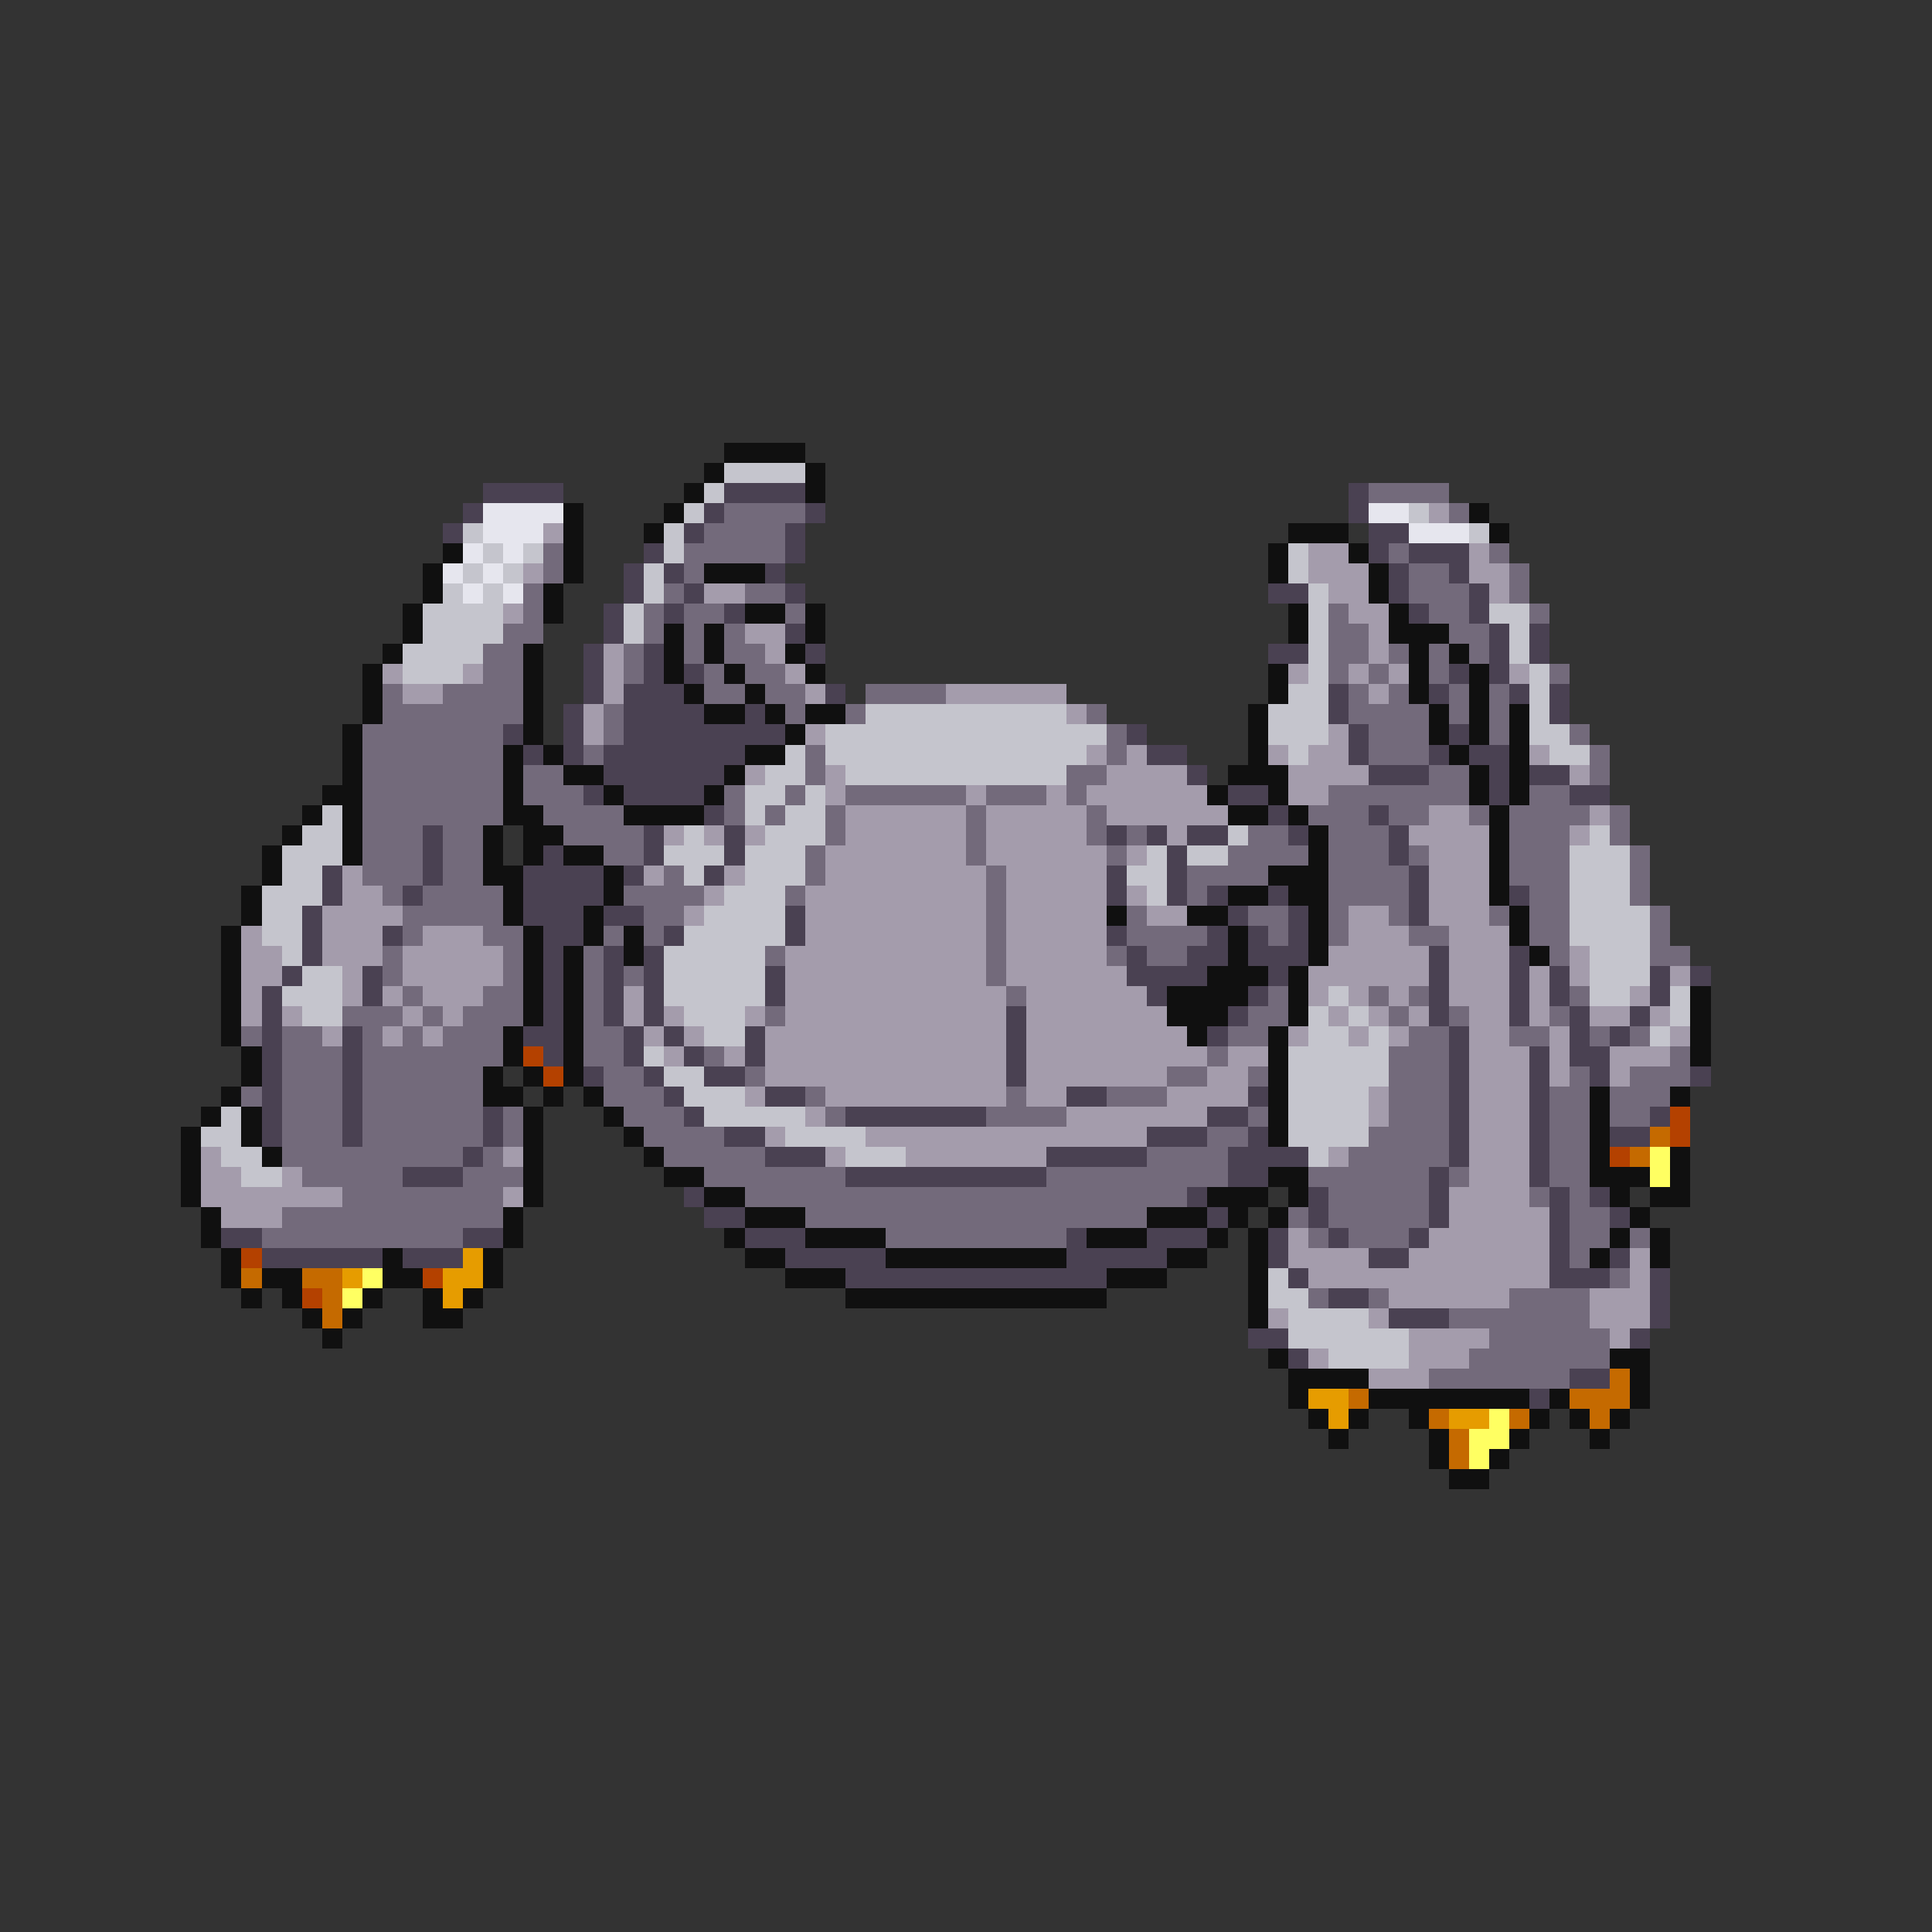 <svg xmlns="http://www.w3.org/2000/svg" viewBox="0 -0.5 96 96" shape-rendering="crispEdges">
<rect x="0" y="-0.5" width="96" height="96" fill="#333333" stroke="none"/>
<path stroke="#101010" d="M36 22h4M35 23h1M40 23h1M34 24h1M40 24h1M28 25h1M33 25h1M73 25h1M28 26h1M32 26h1M64 26h3M74 26h1M22 27h1M28 27h1M63 27h1M67 27h1M21 28h1M28 28h1M35 28h3M63 28h1M68 28h1M21 29h1M27 29h1M68 29h1M20 30h1M27 30h1M37 30h2M40 30h1M64 30h1M69 30h1M20 31h1M33 31h1M35 31h1M40 31h1M64 31h1M69 31h3M19 32h1M26 32h1M33 32h1M35 32h1M39 32h1M70 32h1M72 32h1M18 33h1M26 33h1M33 33h1M36 33h1M40 33h1M63 33h1M70 33h1M73 33h1M18 34h1M26 34h1M34 34h1M37 34h1M63 34h1M70 34h1M73 34h1M18 35h1M26 35h1M35 35h2M38 35h1M40 35h2M62 35h1M71 35h1M73 35h1M75 35h1M17 36h1M26 36h1M39 36h1M62 36h1M71 36h1M73 36h1M75 36h1M17 37h1M25 37h1M27 37h1M37 37h2M62 37h1M72 37h1M75 37h1M17 38h1M25 38h1M28 38h2M36 38h1M61 38h3M73 38h1M75 38h1M16 39h2M25 39h1M30 39h1M35 39h1M60 39h1M63 39h1M73 39h1M75 39h1M15 40h1M17 40h1M25 40h2M31 40h4M61 40h2M64 40h1M74 40h1M14 41h1M17 41h1M24 41h1M26 41h2M65 41h1M74 41h1M13 42h1M17 42h1M24 42h1M26 42h1M28 42h2M65 42h1M74 42h1M13 43h1M24 43h2M30 43h1M63 43h3M74 43h1M12 44h1M25 44h1M30 44h1M61 44h2M64 44h2M74 44h1M12 45h1M25 45h1M29 45h1M55 45h1M59 45h2M65 45h1M75 45h1M11 46h1M26 46h1M29 46h1M31 46h1M61 46h1M65 46h1M75 46h1M11 47h1M26 47h1M28 47h1M31 47h1M61 47h1M65 47h1M76 47h1M11 48h1M26 48h1M28 48h1M60 48h3M64 48h1M11 49h1M26 49h1M28 49h1M58 49h4M64 49h1M84 49h1M11 50h1M26 50h1M28 50h1M58 50h3M64 50h1M84 50h1M11 51h1M25 51h1M28 51h1M59 51h1M63 51h1M84 51h1M12 52h1M25 52h1M28 52h1M63 52h1M84 52h1M12 53h1M24 53h1M26 53h1M28 53h1M63 53h1M11 54h1M24 54h2M27 54h1M29 54h1M63 54h1M79 54h1M83 54h1M10 55h1M12 55h1M26 55h1M30 55h1M63 55h1M79 55h1M9 56h1M12 56h1M26 56h1M31 56h1M63 56h1M79 56h1M9 57h1M13 57h1M26 57h1M32 57h1M79 57h1M83 57h1M9 58h1M26 58h1M33 58h2M63 58h2M79 58h3M83 58h1M9 59h1M26 59h1M35 59h2M60 59h3M64 59h1M80 59h1M82 59h2M10 60h1M25 60h1M37 60h3M57 60h3M61 60h1M63 60h1M81 60h1M10 61h1M25 61h1M36 61h1M40 61h4M54 61h3M60 61h1M62 61h1M80 61h1M82 61h1M11 62h1M19 62h1M24 62h1M37 62h2M44 62h9M58 62h2M62 62h1M79 62h1M82 62h1M11 63h1M13 63h2M19 63h2M24 63h1M39 63h3M55 63h3M62 63h1M12 64h1M14 64h1M18 64h1M21 64h1M23 64h1M42 64h13M62 64h1M15 65h1M17 65h1M21 65h2M62 65h1M16 66h1M63 67h1M80 67h2M64 68h4M81 68h1M64 69h1M68 69h8M77 69h1M81 69h1M65 70h1M67 70h1M70 70h1M76 70h1M78 70h1M80 70h1M66 71h1M71 71h1M75 71h1M79 71h1M71 72h1M74 72h1M72 73h2" />
<path stroke="#c5c5cd" d="M36 23h4M35 24h1M34 25h1M70 25h1M23 26h1M33 26h1M73 26h1M24 27h1M26 27h1M33 27h1M64 27h1M23 28h1M25 28h1M32 28h1M64 28h1M22 29h1M24 29h1M32 29h1M65 29h1M21 30h4M31 30h1M65 30h1M74 30h2M21 31h4M31 31h1M65 31h1M75 31h1M20 32h4M65 32h1M75 32h1M20 33h3M65 33h1M76 33h1M64 34h2M76 34h1M43 35h10M63 35h3M76 35h1M41 36h14M63 36h3M76 36h2M39 37h1M41 37h13M64 37h1M77 37h2M38 38h2M42 38h11M37 39h2M40 39h1M16 40h1M37 40h1M39 40h2M15 41h2M34 41h1M38 41h3M61 41h1M79 41h1M14 42h3M33 42h3M37 42h3M57 42h1M59 42h2M78 42h3M14 43h2M34 43h1M37 43h3M56 43h2M78 43h3M13 44h3M36 44h3M57 44h1M78 44h3M13 45h2M35 45h4M78 45h4M13 46h2M34 46h5M78 46h4M14 47h1M33 47h5M79 47h3M15 48h2M33 48h5M79 48h3M14 49h3M33 49h5M66 49h1M79 49h2M83 49h1M15 50h2M34 50h3M65 50h1M67 50h1M83 50h1M35 51h2M65 51h2M68 51h1M82 51h1M32 52h1M64 52h5M33 53h2M64 53h5M34 54h3M64 54h4M11 55h1M35 55h5M64 55h4M10 56h2M39 56h4M64 56h4M11 57h2M42 57h3M65 57h1M12 58h2M63 63h1M63 64h2M64 65h4M64 66h6M66 67h4" />
<path stroke="#4a4152" d="M24 24h4M36 24h4M67 24h1M23 25h1M35 25h1M40 25h1M67 25h1M22 26h1M34 26h1M39 26h1M68 26h2M32 27h1M39 27h1M68 27h1M70 27h3M31 28h1M33 28h1M38 28h1M69 28h1M72 28h1M31 29h1M34 29h1M39 29h1M63 29h2M69 29h1M73 29h1M30 30h1M33 30h1M36 30h1M70 30h1M73 30h1M30 31h1M39 31h1M74 31h1M76 31h1M29 32h1M32 32h1M40 32h1M63 32h2M74 32h1M76 32h1M29 33h1M32 33h1M34 33h1M72 33h1M74 33h1M29 34h1M31 34h3M41 34h1M66 34h1M71 34h1M75 34h1M77 34h1M28 35h1M31 35h4M37 35h1M66 35h1M77 35h1M25 36h1M28 36h1M31 36h8M56 36h1M67 36h1M72 36h1M26 37h1M28 37h1M30 37h7M57 37h2M67 37h1M71 37h1M73 37h2M30 38h6M59 38h1M68 38h3M74 38h1M76 38h2M29 39h1M31 39h4M61 39h2M74 39h1M78 39h2M35 40h1M63 40h1M68 40h1M21 41h1M32 41h1M36 41h1M55 41h1M57 41h1M59 41h2M64 41h1M69 41h1M21 42h1M27 42h1M32 42h1M36 42h1M58 42h1M69 42h1M16 43h1M21 43h1M26 43h4M31 43h1M35 43h1M55 43h1M58 43h1M70 43h1M16 44h1M20 44h1M26 44h4M55 44h1M58 44h1M60 44h1M63 44h1M70 44h1M75 44h1M15 45h1M26 45h3M30 45h2M39 45h1M61 45h1M64 45h1M70 45h1M15 46h1M19 46h1M27 46h2M33 46h1M39 46h1M55 46h1M60 46h1M62 46h1M64 46h1M15 47h1M27 47h1M30 47h1M32 47h1M56 47h1M59 47h2M62 47h3M71 47h1M75 47h1M14 48h1M18 48h1M27 48h1M30 48h1M32 48h1M38 48h1M56 48h4M63 48h1M71 48h1M75 48h1M77 48h1M82 48h1M84 48h1M13 49h1M18 49h1M27 49h1M30 49h1M32 49h1M38 49h1M57 49h1M62 49h1M71 49h1M75 49h1M77 49h1M82 49h1M13 50h1M27 50h1M30 50h1M32 50h1M50 50h1M61 50h1M71 50h1M75 50h1M78 50h1M81 50h1M13 51h1M17 51h1M26 51h2M31 51h1M33 51h1M37 51h1M50 51h1M60 51h1M72 51h1M78 51h1M80 51h1M13 52h1M17 52h1M27 52h1M31 52h1M34 52h1M37 52h1M50 52h1M72 52h1M76 52h1M78 52h2M13 53h1M17 53h1M29 53h1M32 53h1M35 53h2M50 53h1M72 53h1M76 53h1M79 53h1M84 53h1M13 54h1M17 54h1M33 54h1M38 54h2M53 54h2M62 54h1M72 54h1M76 54h1M13 55h1M17 55h1M24 55h1M34 55h1M42 55h7M60 55h2M72 55h1M76 55h1M82 55h1M13 56h1M17 56h1M24 56h1M36 56h2M57 56h3M62 56h1M72 56h1M76 56h1M80 56h2M23 57h1M38 57h3M52 57h5M61 57h4M72 57h1M76 57h1M20 58h3M42 58h10M61 58h2M71 58h1M76 58h1M34 59h1M59 59h1M65 59h1M71 59h1M77 59h1M79 59h1M35 60h2M60 60h1M65 60h1M71 60h1M77 60h1M80 60h1M11 61h2M23 61h2M37 61h3M53 61h1M57 61h3M63 61h1M66 61h1M70 61h1M77 61h1M13 62h6M20 62h3M39 62h5M53 62h5M63 62h1M68 62h2M77 62h1M80 62h1M42 63h13M64 63h1M77 63h3M82 63h1M66 64h2M82 64h1M69 65h3M82 65h1M62 66h2M81 66h1M64 67h1M78 68h2M76 69h1" />
<path stroke="#736a7b" d="M68 24h4M36 25h4M72 25h1M35 26h4M27 27h1M34 27h5M69 27h1M74 27h1M27 28h1M34 28h1M70 28h2M75 28h1M26 29h1M33 29h1M37 29h2M70 29h3M75 29h1M26 30h1M32 30h1M34 30h2M39 30h1M66 30h1M71 30h2M76 30h1M25 31h2M32 31h1M34 31h1M36 31h1M66 31h2M72 31h2M24 32h2M31 32h1M34 32h1M36 32h2M66 32h2M69 32h1M71 32h1M73 32h1M24 33h2M31 33h1M35 33h1M37 33h2M66 33h1M68 33h1M71 33h1M77 33h1M19 34h1M22 34h4M35 34h2M38 34h2M43 34h4M67 34h1M69 34h1M72 34h1M74 34h1M19 35h7M30 35h1M39 35h1M42 35h1M54 35h1M67 35h4M72 35h1M74 35h1M18 36h7M30 36h1M55 36h1M68 36h3M74 36h1M78 36h1M18 37h7M29 37h1M40 37h1M55 37h1M68 37h3M79 37h1M18 38h7M26 38h2M40 38h1M53 38h2M71 38h2M79 38h1M18 39h7M26 39h3M36 39h1M39 39h1M42 39h6M49 39h3M53 39h1M66 39h7M76 39h2M18 40h7M27 40h4M36 40h1M38 40h1M41 40h1M48 40h1M54 40h1M65 40h3M69 40h2M73 40h1M75 40h4M80 40h1M18 41h3M22 41h2M28 41h4M41 41h1M48 41h1M54 41h1M56 41h1M62 41h2M66 41h3M75 41h3M80 41h1M18 42h3M22 42h2M30 42h2M40 42h1M48 42h1M55 42h1M61 42h4M66 42h3M70 42h1M75 42h3M81 42h1M18 43h3M22 43h2M33 43h1M40 43h1M49 43h1M59 43h4M66 43h4M75 43h3M81 43h1M19 44h1M21 44h4M31 44h4M39 44h1M49 44h1M59 44h1M66 44h4M76 44h2M81 44h1M20 45h5M32 45h2M49 45h1M56 45h1M62 45h2M66 45h1M69 45h1M74 45h1M76 45h2M82 45h1M20 46h1M24 46h2M30 46h1M32 46h1M49 46h1M56 46h4M63 46h1M66 46h1M70 46h2M76 46h2M82 46h1M19 47h1M25 47h1M29 47h1M38 47h1M49 47h1M55 47h1M57 47h2M77 47h1M82 47h2M19 48h1M25 48h1M29 48h1M31 48h1M49 48h1M20 49h1M24 49h2M29 49h1M50 49h1M63 49h1M68 49h1M70 49h1M78 49h1M17 50h3M21 50h1M23 50h3M29 50h1M38 50h1M62 50h2M69 50h1M72 50h1M77 50h1M12 51h1M14 51h2M18 51h1M20 51h1M22 51h3M29 51h2M61 51h2M70 51h2M75 51h2M79 51h1M81 51h1M14 52h3M18 52h7M29 52h2M35 52h1M60 52h1M69 52h3M83 52h1M14 53h3M18 53h6M30 53h2M37 53h1M58 53h2M62 53h1M69 53h3M78 53h1M81 53h3M12 54h1M14 54h3M18 54h6M30 54h3M40 54h1M50 54h1M55 54h3M69 54h3M77 54h2M80 54h3M14 55h3M18 55h6M25 55h1M31 55h3M41 55h1M49 55h4M62 55h1M69 55h3M77 55h2M80 55h2M14 56h3M18 56h6M25 56h1M32 56h4M60 56h2M68 56h4M77 56h2M14 57h9M24 57h1M33 57h5M57 57h4M67 57h5M77 57h2M15 58h5M23 58h3M35 58h7M52 58h9M65 58h6M72 58h1M77 58h2M17 59h8M37 59h22M66 59h5M76 59h1M78 59h1M14 60h11M40 60h17M64 60h1M66 60h5M78 60h2M13 61h10M44 61h9M65 61h1M67 61h3M78 61h2M81 61h1M78 62h1M80 63h1M65 64h1M68 64h1M75 64h4M72 65h7M74 66h6M73 67h7M71 68h7" />
<path stroke="#e6e6ee" d="M24 25h4M68 25h2M24 26h3M70 26h3M23 27h1M25 27h1M22 28h1M24 28h1M23 29h1M25 29h1" />
<path stroke="#a49cac" d="M71 25h1M27 26h1M65 27h2M73 27h1M26 28h1M65 28h3M73 28h2M35 29h2M66 29h2M74 29h1M25 30h1M67 30h2M37 31h2M68 31h1M30 32h1M38 32h1M68 32h1M19 33h1M23 33h1M30 33h1M39 33h1M64 33h1M67 33h1M69 33h1M75 33h1M20 34h2M30 34h1M40 34h1M47 34h6M68 34h1M29 35h1M53 35h1M29 36h1M40 36h1M66 36h1M54 37h1M56 37h1M63 37h1M65 37h2M76 37h1M37 38h1M41 38h1M55 38h4M64 38h4M78 38h1M41 39h1M48 39h1M52 39h1M54 39h6M64 39h2M42 40h6M49 40h5M55 40h6M71 40h2M79 40h1M33 41h1M35 41h1M37 41h1M42 41h6M49 41h5M58 41h1M70 41h4M78 41h1M41 42h7M49 42h6M56 42h1M71 42h3M17 43h1M32 43h1M36 43h1M41 43h8M50 43h5M71 43h3M17 44h2M35 44h1M40 44h9M50 44h5M56 44h1M71 44h3M16 45h4M34 45h1M40 45h9M50 45h5M57 45h2M67 45h2M71 45h3M12 46h1M16 46h3M21 46h3M40 46h9M50 46h5M67 46h3M72 46h3M12 47h2M16 47h3M20 47h5M39 47h10M50 47h5M66 47h5M72 47h3M78 47h1M12 48h2M17 48h1M20 48h5M39 48h10M50 48h6M65 48h6M72 48h3M76 48h1M78 48h1M83 48h1M12 49h1M17 49h1M19 49h1M21 49h3M31 49h1M39 49h11M51 49h6M65 49h1M67 49h1M69 49h1M72 49h3M76 49h1M81 49h1M12 50h1M14 50h1M20 50h1M22 50h1M31 50h1M33 50h1M37 50h1M39 50h11M51 50h7M66 50h1M68 50h1M70 50h1M73 50h2M76 50h1M79 50h2M82 50h1M16 51h1M19 51h1M21 51h1M32 51h1M34 51h1M38 51h12M51 51h8M64 51h1M67 51h1M69 51h1M73 51h2M77 51h1M83 51h1M33 52h1M36 52h1M38 52h12M51 52h9M61 52h2M73 52h3M77 52h1M80 52h3M38 53h12M51 53h7M60 53h2M73 53h3M77 53h1M80 53h1M37 54h1M41 54h9M51 54h2M58 54h4M68 54h1M73 54h3M40 55h1M53 55h7M68 55h1M73 55h3M38 56h1M43 56h14M73 56h3M10 57h1M25 57h1M41 57h1M45 57h7M66 57h1M73 57h3M10 58h2M14 58h1M73 58h3M10 59h7M25 59h1M72 59h4M11 60h3M72 60h5M64 61h1M71 61h6M64 62h4M70 62h7M81 62h1M65 63h12M81 63h1M69 64h6M79 64h3M63 65h1M68 65h1M79 65h3M70 66h4M80 66h1M65 67h1M70 67h3M68 68h3" />
<path stroke="#b44100" d="M26 52h1M27 53h1M83 55h1M83 56h1M80 57h1M12 62h1M21 63h1M15 64h1" />
<path stroke="#c56a00" d="M82 56h1M81 57h1M12 63h1M15 63h2M16 64h1M16 65h1M80 68h1M67 69h1M78 69h3M71 70h1M75 70h1M79 70h1M72 71h1M72 72h1" />
<path stroke="#ffff62" d="M82 57h1M82 58h1M18 63h1M17 64h1M74 70h1M73 71h2M73 72h1" />
<path stroke="#e69c00" d="M23 62h1M17 63h1M22 63h2M22 64h1M65 69h2M66 70h1M72 70h2" />
</svg>